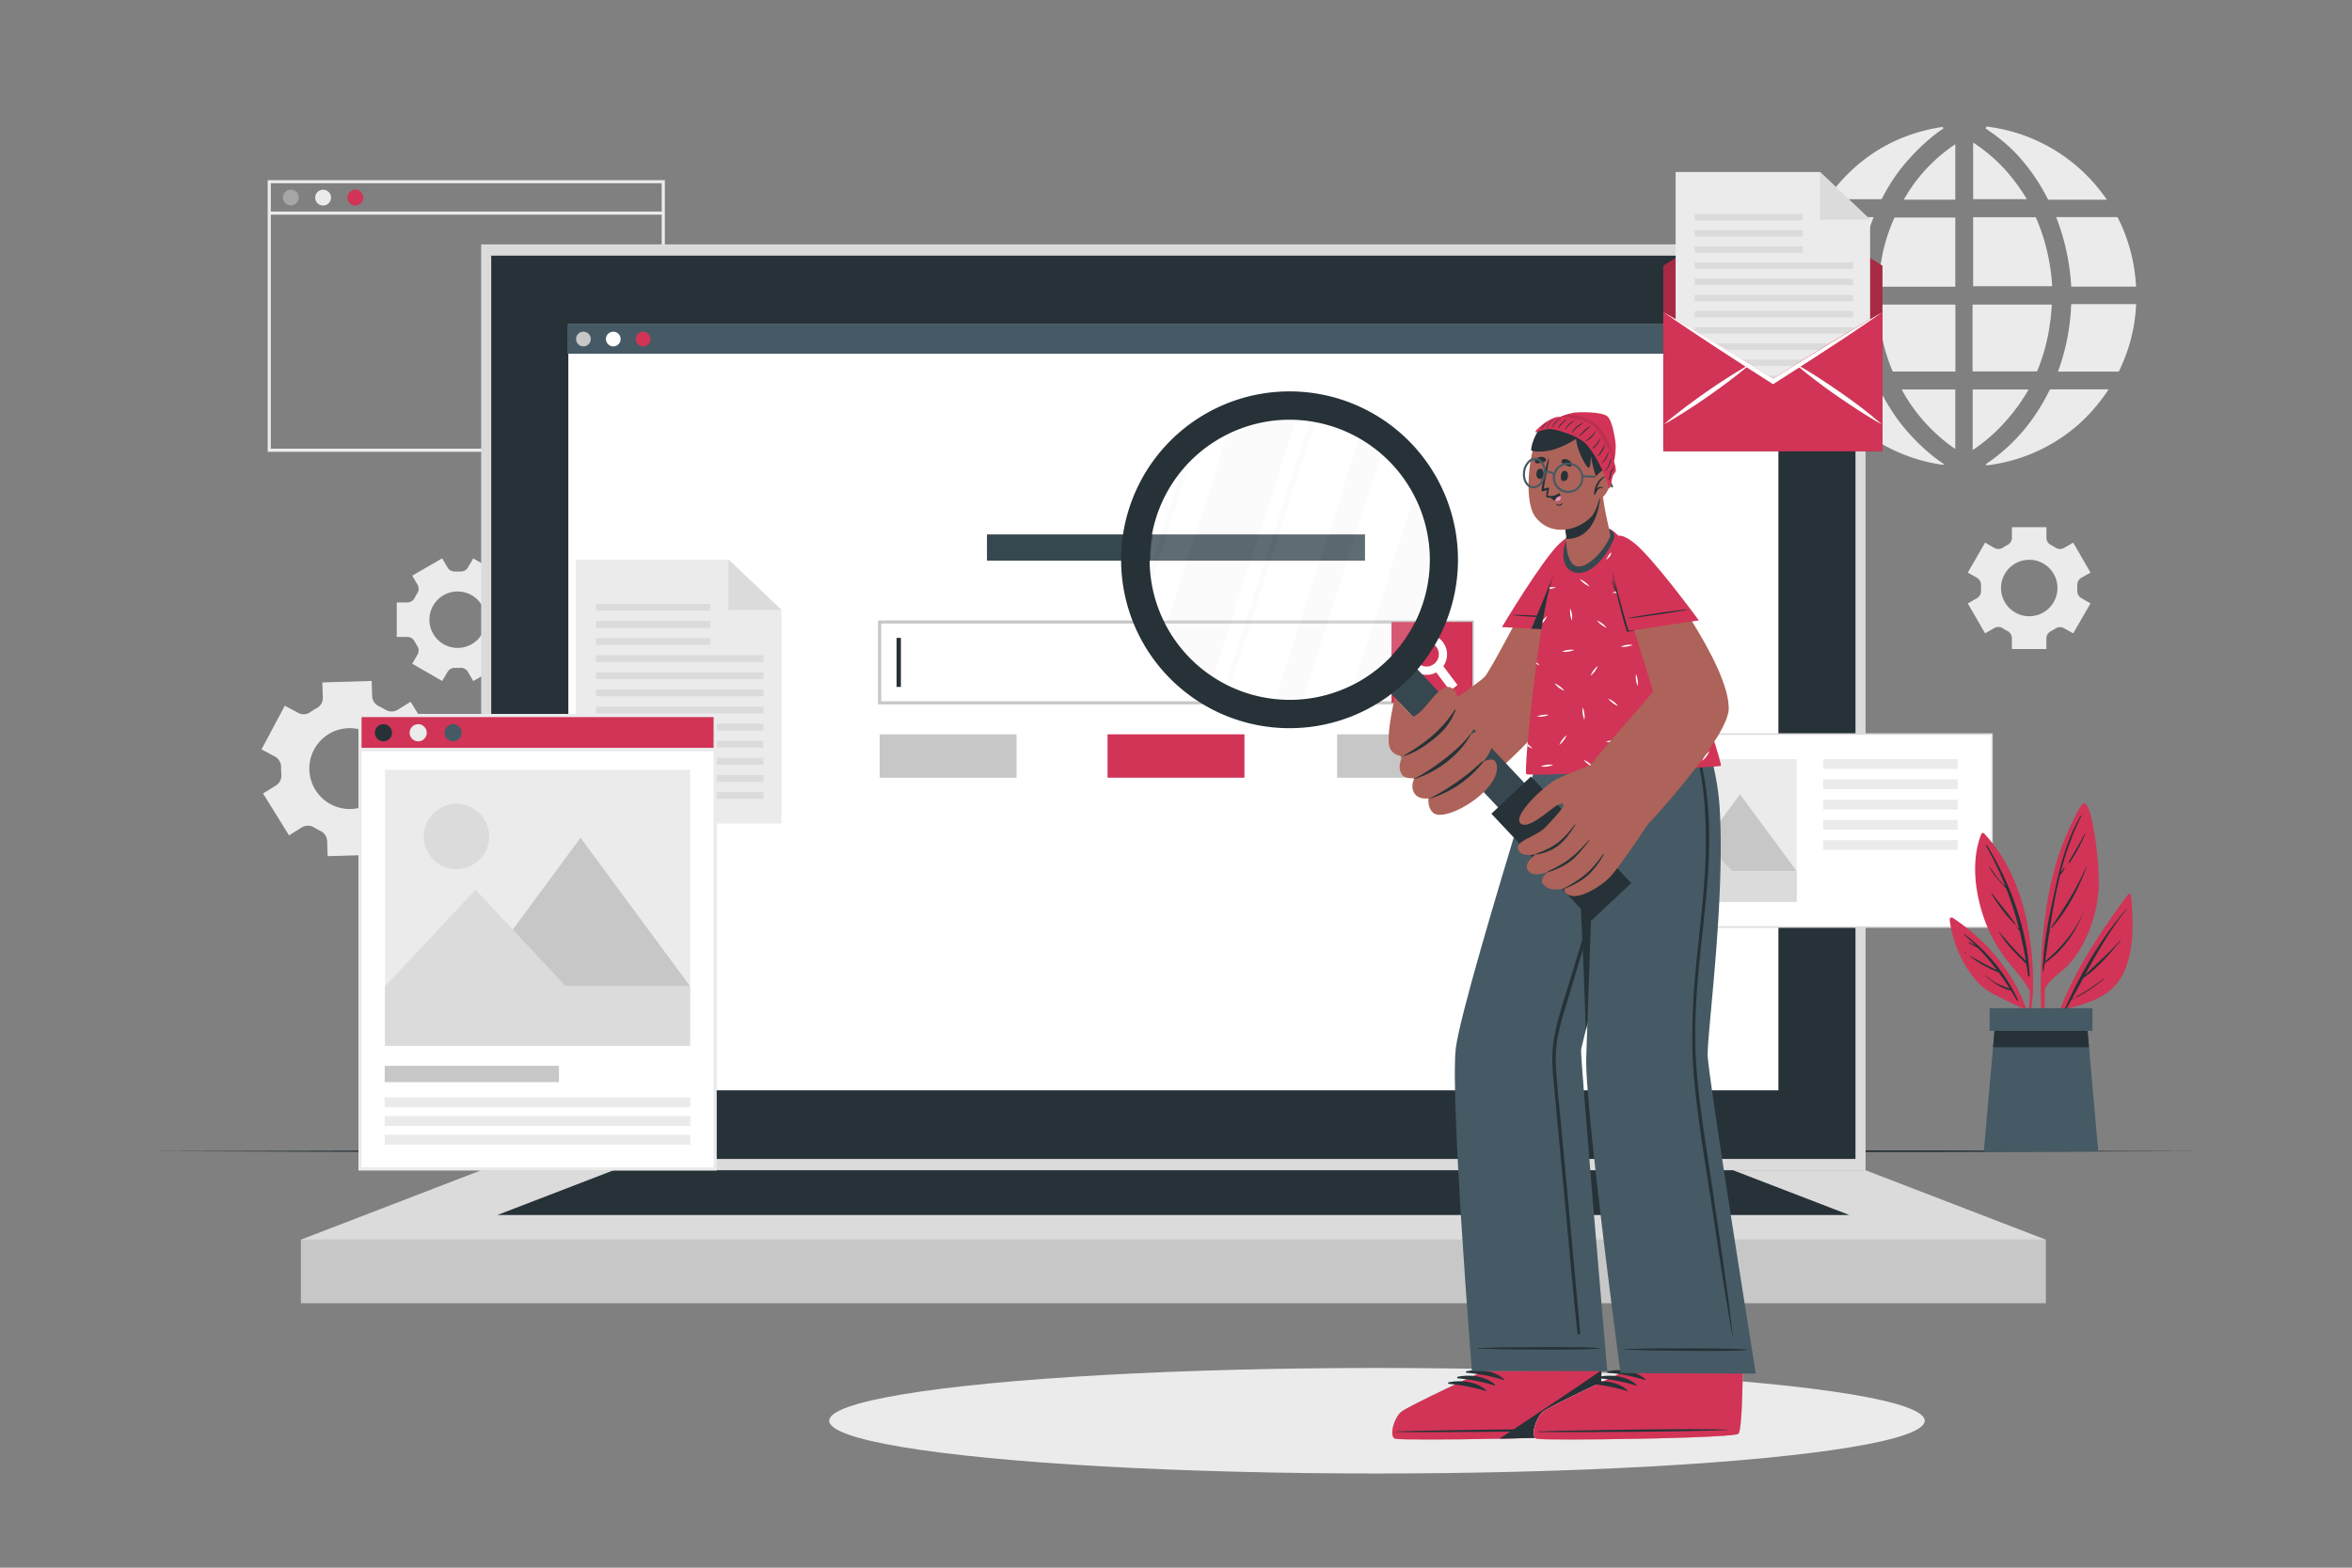 <svg xmlns="http://www.w3.org/2000/svg" viewBox="0 0 750 500"><rect x="0" y="0" width="750" height="500" fill="#808080" stroke="none"/><g id="freepik--background-complete--inject-7"><polygon points="233.12 285.5 231.91 285.5 231.91 284.7 232.31 284.7 232.31 284.3 233.12 284.3 233.12 285.5" style="fill:#ebebeb"></polygon><path d="M230.31,285.5h-1.6v-.8h1.6Zm-3.2,0h-1.6v-.8h1.6Zm-3.21,0h-1.6v-.8h1.6Zm-3.2,0h-1.6v-.8h1.6Zm-3.2,0h-1.61v-.8h1.61Zm-3.21,0h-1.6v-.8h1.6Zm-3.2,0h-1.6v-.8h1.6Zm-3.21,0h-1.6v-.8h1.6Zm-3.2,0h-1.6v-.8h1.6Zm-3.2,0h-1.61v-.8h1.61Zm-3.21,0h-1.6v-.8h1.6Zm-3.2,0h-1.6v-.8h1.6Zm-3.21,0h-1.6v-.8h1.6Zm-3.2,0h-1.6v-.8h1.6Zm-3.2,0h-1.61v-.8h1.61Zm-3.21,0h-1.6v-.8h1.6Zm-3.2,0h-1.6v-.8h1.6Z" style="fill:#ebebeb"></path><polygon points="175.84 285.5 174.64 285.5 174.64 284.3 175.44 284.3 175.44 284.7 175.84 284.7 175.84 285.5" style="fill:#ebebeb"></polygon><path d="M175.44,282.7h-.8v-1.6h.8Zm0-3.21h-.8v-1.6h.8Zm0-3.2h-.8v-1.6h.8Zm0-3.2h-.8v-1.61h.8Zm0-3.21h-.8v-1.6h.8Zm0-3.2h-.8v-1.6h.8Zm0-3.21h-.8v-1.6h.8Zm0-3.2h-.8v-1.6h.8Zm0-3.2h-.8v-1.61h.8Zm0-3.21h-.8v-1.6h.8Zm0-3.2h-.8v-1.6h.8Zm0-3.21h-.8v-1.6h.8Zm0-3.2h-.8v-1.6h.8Zm0-3.2h-.8v-1.61h.8Zm0-3.21h-.8v-1.6h.8Zm0-3.2h-.8V233h.8Zm0-3.21h-.8v-1.6h.8Z" style="fill:#ebebeb"></path><polygon points="175.44 228.23 174.64 228.23 174.64 227.03 175.84 227.03 175.84 227.83 175.44 227.83 175.44 228.23" style="fill:#ebebeb"></polygon><path d="M230.31,227.83h-1.6V227h1.6Zm-3.2,0h-1.6V227h1.6Zm-3.21,0h-1.6V227h1.6Zm-3.2,0h-1.6V227h1.6Zm-3.2,0h-1.61V227h1.61Zm-3.21,0h-1.6V227h1.6Zm-3.2,0h-1.6V227h1.6Zm-3.21,0h-1.6V227h1.6Zm-3.2,0h-1.6V227h1.6Zm-3.2,0h-1.61V227h1.61Zm-3.21,0h-1.6V227h1.6Zm-3.2,0h-1.6V227h1.6Zm-3.21,0h-1.6V227h1.6Zm-3.2,0h-1.6V227h1.6Zm-3.2,0h-1.61V227h1.61Zm-3.21,0h-1.6V227h1.6Zm-3.2,0h-1.6V227h1.6Z" style="fill:#ebebeb"></path><polygon points="233.12 228.23 232.31 228.23 232.31 227.83 231.91 227.83 231.91 227.03 233.12 227.03 233.12 228.23" style="fill:#ebebeb"></polygon><path d="M233.12,282.7h-.81v-1.6h.81Zm0-3.21h-.81v-1.6h.81Zm0-3.2h-.81v-1.6h.81Zm0-3.2h-.81v-1.61h.81Zm0-3.21h-.81v-1.6h.81Zm0-3.2h-.81v-1.6h.81Zm0-3.21h-.81v-1.6h.81Zm0-3.2h-.81v-1.6h.81Zm0-3.2h-.81v-1.61h.81Zm0-3.21h-.81v-1.6h.81Zm0-3.2h-.81v-1.6h.81Zm0-3.21h-.81v-1.6h.81Zm0-3.2h-.81v-1.6h.81Zm0-3.2h-.81v-1.61h.81Zm0-3.21h-.81v-1.6h.81Zm0-3.2h-.81V233h.81Zm0-3.2h-.81v-1.61h.81Z" style="fill:#ebebeb"></path><rect x="171.45" y="281.51" width="7.19" height="7.19" style="fill:#fff"></rect><path d="M179,289.09h-8v-8h8Zm-7.19-.8h6.39v-6.38h-6.39Z" style="fill:#ebebeb"></path><rect x="171.48" y="252.67" width="7.19" height="7.19" style="fill:#fff"></rect><path d="M179,260.26h-8v-8h8Zm-7.19-.8h6.39v-6.39h-6.39Z" style="fill:#ebebeb"></path><rect x="171.48" y="223.84" width="7.19" height="7.19" style="fill:#fff"></rect><path d="M179,231.42h-8v-8h8Zm-7.19-.8h6.39v-6.38h-6.39Z" style="fill:#ebebeb"></path><rect x="229.15" y="281.51" width="7.19" height="7.19" style="fill:#fff"></rect><path d="M236.71,289.09h-8v-8h8Zm-7.19-.8h6.39v-6.38h-6.39Z" style="fill:#ebebeb"></path><rect x="229.15" y="252.67" width="7.19" height="7.19" style="fill:#fff"></rect><path d="M236.71,260.26h-8v-8h8Zm-7.19-.8h6.39v-6.39h-6.39Z" style="fill:#ebebeb"></path><rect x="229.15" y="223.84" width="7.19" height="7.19" style="fill:#fff"></rect><path d="M236.71,231.42h-8v-8h8Zm-7.19-.8h6.39v-6.38h-6.39Z" style="fill:#ebebeb"></path><rect x="200.32" y="223.84" width="7.19" height="7.19" style="fill:#fff"></rect><path d="M207.87,231.42h-8v-8h8Zm-7.18-.8h6.38v-6.38h-6.38Z" style="fill:#ebebeb"></path><rect x="200.29" y="281.51" width="7.19" height="7.19" style="fill:#fff"></rect><path d="M207.87,289.09h-8v-8h8Zm-7.18-.8h6.38v-6.38h-6.38Z" style="fill:#ebebeb"></path><polygon points="578.55 162.84 577.35 162.84 577.35 162.03 577.75 162.03 577.75 161.63 578.55 161.63 578.55 162.84" style="fill:#ebebeb"></polygon><path d="M575.75,162.84h-1.61V162h1.61Zm-3.21,0h-1.6V162h1.6Zm-3.2,0h-1.6V162h1.6Zm-3.21,0h-1.6V162h1.6Zm-3.2,0h-1.6V162h1.6Zm-3.2,0h-1.61V162h1.61Zm-3.21,0h-1.6V162h1.6Zm-3.2,0h-1.6V162h1.6Zm-3.21,0h-1.6V162h1.6Zm-3.2,0h-1.6V162h1.6Zm-3.2,0H542.1V162h1.61Zm-3.21,0h-1.6V162h1.6Zm-3.2,0h-1.6V162h1.6Zm-3.21,0h-1.6V162h1.6Zm-3.2,0h-1.6V162h1.6Zm-3.2,0h-1.61V162h1.61Zm-3.21,0h-1.6V162h1.6Z" style="fill:#ebebeb"></path><polygon points="521.28 162.84 520.08 162.84 520.08 161.63 520.88 161.63 520.88 162.03 521.28 162.03 521.28 162.84" style="fill:#ebebeb"></polygon><path d="M520.88,160h-.8v-1.6h.8Zm0-3.2h-.8v-1.6h.8Zm0-3.21h-.8V152h.8Zm0-3.2h-.8v-1.6h.8Zm0-3.2h-.8v-1.61h.8Zm0-3.21h-.8v-1.6h.8Zm0-3.2h-.8v-1.6h.8Zm0-3.21h-.8V136h.8Zm0-3.2h-.8v-1.6h.8Zm0-3.2h-.8v-1.61h.8Zm0-3.21h-.8v-1.6h.8Zm0-3.2h-.8v-1.6h.8Zm0-3.2h-.8V120h.8Zm0-3.21h-.8v-1.6h.8Zm0-3.2h-.8v-1.6h.8Zm0-3.21h-.8v-1.6h.8Zm0-3.2h-.8v-1.6h.8Z" style="fill:#ebebeb"></path><polygon points="520.88 105.57 520.08 105.57 520.08 104.36 521.28 104.36 521.28 105.17 520.88 105.17 520.88 105.57" style="fill:#ebebeb"></polygon><path d="M575.75,105.16h-1.61v-.8h1.61Zm-3.21,0h-1.6v-.8h1.6Zm-3.2,0h-1.6v-.8h1.6Zm-3.21,0h-1.6v-.8h1.6Zm-3.2,0h-1.6v-.8h1.6Zm-3.2,0h-1.61v-.8h1.61Zm-3.21,0h-1.6v-.8h1.6Zm-3.2,0h-1.6v-.8h1.6Zm-3.21,0h-1.6v-.8h1.6Zm-3.2,0h-1.6v-.8h1.6Zm-3.2,0H542.1v-.8h1.61Zm-3.21,0h-1.6v-.8h1.6Zm-3.2,0h-1.6v-.8h1.6Zm-3.21,0h-1.6v-.8h1.6Zm-3.2,0h-1.6v-.8h1.6Zm-3.2,0h-1.61v-.8h1.61Zm-3.21,0h-1.6v-.8h1.6Z" style="fill:#ebebeb"></path><polygon points="578.55 105.57 577.75 105.57 577.75 105.17 577.35 105.17 577.35 104.36 578.55 104.36 578.55 105.57" style="fill:#ebebeb"></polygon><path d="M578.55,160h-.8v-1.6h.8Zm0-3.2h-.8v-1.6h.8Zm0-3.21h-.8V152h.8Zm0-3.2h-.8v-1.6h.8Zm0-3.2h-.8v-1.61h.8Zm0-3.21h-.8v-1.6h.8Zm0-3.2h-.8v-1.6h.8Zm0-3.21h-.8V136h.8Zm0-3.2h-.8v-1.6h.8Zm0-3.2h-.8v-1.61h.8Zm0-3.21h-.8v-1.6h.8Zm0-3.2h-.8v-1.6h.8Zm0-3.2h-.8V120h.8Zm0-3.21h-.8v-1.6h.8Zm0-3.2h-.8v-1.6h.8Zm0-3.21h-.8v-1.6h.8Zm0-3.2h-.8v-1.6h.8Z" style="fill:#ebebeb"></path><rect x="516.88" y="158.84" width="7.19" height="7.19" style="fill:#fff"></rect><path d="M524.47,166.43h-8v-8h8Zm-7.19-.8h6.39v-6.39h-6.39Z" style="fill:#ebebeb"></path><rect x="516.91" y="130.01" width="7.19" height="7.19" style="fill:#fff"></rect><path d="M524.47,137.59h-8v-8h8Zm-7.19-.8h6.39v-6.38h-6.39Z" style="fill:#ebebeb"></path><rect x="516.91" y="101.17" width="7.19" height="7.19" style="fill:#fff"></rect><path d="M524.47,108.76h-8v-8h8Zm-7.19-.8h6.39v-6.39h-6.39Z" style="fill:#ebebeb"></path><rect x="574.59" y="158.84" width="7.19" height="7.19" style="fill:#fff"></rect><path d="M582.14,166.43h-8v-8h8Zm-7.18-.8h6.38v-6.39H575Z" style="fill:#ebebeb"></path><rect x="574.59" y="130.01" width="7.19" height="7.19" style="fill:#fff"></rect><path d="M582.14,137.59h-8v-8h8Zm-7.18-.8h6.38v-6.38H575Z" style="fill:#ebebeb"></path><rect x="574.59" y="101.17" width="7.19" height="7.19" style="fill:#fff"></rect><path d="M582.14,108.76h-8v-8h8ZM575,108h6.38v-6.39H575Z" style="fill:#ebebeb"></path><rect x="545.75" y="101.17" width="7.19" height="7.19" style="fill:#fff"></rect><path d="M553.31,108.76h-8v-8h8Zm-7.19-.8h6.39v-6.39h-6.39Z" style="fill:#ebebeb"></path><rect x="545.72" y="158.84" width="7.19" height="7.19" style="fill:#fff"></rect><path d="M553.31,166.43h-8v-8h8Zm-7.19-.8h6.39v-6.39h-6.39Z" style="fill:#ebebeb"></path><path d="M212,144.09H85.36V57.45H212Zm-125.64-1H211V58.45H86.36Z" style="fill:#ebebeb"></path><path d="M95.26,63a2.52,2.52,0,1,1-2.52-2.52A2.52,2.52,0,0,1,95.26,63Z" style="fill:#a6a6a6"></path><path d="M105.55,63A2.52,2.52,0,1,1,103,60.51,2.52,2.52,0,0,1,105.55,63Z" style="fill:#ebebeb"></path><path d="M115.85,63a2.53,2.53,0,1,1-2.52-2.52A2.52,2.52,0,0,1,115.85,63Z" style="fill:#D13456"></path><rect x="85.86" y="67.47" width="125.64" height="1" style="fill:#ebebeb"></rect><path d="M179.88,205.68a2.14,2.14,0,0,1,2.26,0l.57.32.6.31a2.13,2.13,0,0,1,1.25,1.86l.09,2.76,9-.28-.09-2.76a2.16,2.16,0,0,1,1.13-1.95,12.15,12.15,0,0,0,1.15-.7,2.13,2.13,0,0,1,2.24-.15l2.43,1.31,4.27-8-2.44-1.3a2.17,2.17,0,0,1-1.12-1.95,12.07,12.07,0,0,0,0-1.34,2.14,2.14,0,0,1,1-2l2.35-1.46-4.75-7.66-2.37,1.46a2.13,2.13,0,0,1-2.24,0l-.57-.32q-.3-.16-.6-.3a2.15,2.15,0,0,1-1.25-1.87l-.09-2.77-9,.28.08,2.76a2.13,2.13,0,0,1-1.13,2,11.35,11.35,0,0,0-1.14.71,2.15,2.15,0,0,1-2.24.14l-2.44-1.3-4.26,8,2.43,1.3a2.16,2.16,0,0,1,1.12,2,12.18,12.18,0,0,0,0,1.35,2.14,2.14,0,0,1-1,2l-2.35,1.45,4.75,7.67Zm2.26-14.24a7.39,7.39,0,1,1,3,10A7.39,7.39,0,0,1,182.14,191.44Z" style="fill:#ebebeb"></path><path d="M202.94,171.18a1.48,1.48,0,0,1,1.39-.74h.94a1.51,1.51,0,0,1,1.39.73l1,1.68,5.48-3.15-1-1.68a1.5,1.5,0,0,1,.06-1.58,9.23,9.23,0,0,0,.47-.82,1.51,1.51,0,0,1,1.33-.83h1.94v-6.32H214a1.5,1.5,0,0,1-1.33-.83c-.15-.28-.3-.55-.47-.81a1.5,1.5,0,0,1-.06-1.58l1-1.68-5.48-3.16-1,1.69a1.49,1.49,0,0,1-1.39.73h-.93a1.49,1.49,0,0,1-1.39-.73l-1-1.69-5.48,3.16,1,1.68a1.48,1.48,0,0,1-.05,1.57c-.17.27-.33.54-.47.82a1.5,1.5,0,0,1-1.34.83h-1.93v6.32h1.93a1.51,1.51,0,0,1,1.34.84,8.13,8.13,0,0,0,.47.81,1.5,1.5,0,0,1,.05,1.58l-1,1.68,5.48,3.15Zm-3.32-9.54a5.18,5.18,0,1,1,5.18,5.17A5.18,5.18,0,0,1,199.62,161.64Z" style="fill:#ebebeb"></path><path d="M563,339.26a1.5,1.5,0,0,1-.74-1.4c0-.15,0-.3,0-.46s0-.31,0-.47a1.49,1.49,0,0,1,.73-1.39l1.68-1-3.15-5.47-1.68,1a1.52,1.52,0,0,1-1.58-.06,7.28,7.28,0,0,0-.82-.47,1.52,1.52,0,0,1-.83-1.34v-1.93H550.3v1.93a1.5,1.5,0,0,1-.83,1.34,8.13,8.13,0,0,0-.81.47,1.52,1.52,0,0,1-1.58.06l-1.68-1-3.16,5.47,1.69,1a1.49,1.49,0,0,1,.73,1.38c0,.16,0,.31,0,.47s0,.31,0,.46a1.52,1.52,0,0,1-.73,1.4l-1.69,1,3.16,5.47,1.68-1a1.5,1.5,0,0,1,1.57.06c.27.17.54.33.82.47a1.5,1.5,0,0,1,.83,1.34v1.93h6.32V346.6a1.51,1.51,0,0,1,.84-1.34,8.13,8.13,0,0,0,.81-.47,1.52,1.52,0,0,1,1.58-.06l1.68,1,3.15-5.47Zm-9.54,3.32a5.18,5.18,0,1,1,5.17-5.18A5.18,5.18,0,0,1,553.47,342.58Z" style="fill:#ebebeb"></path><path d="M96.22,263.9a3.72,3.72,0,0,1,3.92,0c.33.2.67.39,1,.57s.69.36,1,.53a3.73,3.73,0,0,1,2.18,3.24l.15,4.83,15.72-.49-.15-4.86a3.72,3.72,0,0,1,2-3.36,21.8,21.8,0,0,0,2-1.21,3.78,3.78,0,0,1,3.94-.27l4.24,2.28,7.44-13.87L135.42,249a3.76,3.76,0,0,1-1.95-3.43c0-.77,0-1.53-.08-2.29a3.73,3.73,0,0,1,1.7-3.52l4.13-2.56-8.29-13.37-4.12,2.56a3.7,3.7,0,0,1-3.86,0c-.34-.21-.7-.41-1.06-.61l-1.09-.55a3.68,3.68,0,0,1-2.13-3.22l-.15-4.83-15.73.48.16,4.82a3.68,3.68,0,0,1-1.91,3.35,23.52,23.52,0,0,0-2.13,1.32,3.64,3.64,0,0,1-3.84.21l-4.25-2.27L83.39,239l4.24,2.27a3.77,3.77,0,0,1,2,3.44,21.81,21.81,0,0,0,.08,2.29A3.73,3.73,0,0,1,88,250.52l-4.12,2.55,8.29,13.37Zm3.24-23.3a12.89,12.89,0,1,1,4.54,15A12.9,12.9,0,0,1,99.46,240.6Z" style="fill:#ebebeb"></path><path d="M142.72,214.29a2.61,2.61,0,0,1,2.43-1.28l.82,0,.81,0a2.64,2.64,0,0,1,2.43,1.27l1.69,2.94,9.55-5.51-1.69-2.93a2.62,2.62,0,0,1,.09-2.75,15.48,15.48,0,0,0,.83-1.42,2.6,2.6,0,0,1,2.32-1.45h3.38v-11H162a2.6,2.6,0,0,1-2.32-1.45,15.48,15.48,0,0,0-.83-1.42,2.62,2.62,0,0,1-.09-2.75l1.69-2.93-9.55-5.51L149.2,181a2.62,2.62,0,0,1-2.42,1.28l-.81,0-.82,0a2.63,2.63,0,0,1-2.43-1.28L141,178.08l-9.54,5.51,1.69,2.92a2.64,2.64,0,0,1-.1,2.75,14.33,14.33,0,0,0-.82,1.43,2.63,2.63,0,0,1-2.33,1.45h-3.38v11h3.38a2.63,2.63,0,0,1,2.33,1.45,15.55,15.55,0,0,0,.82,1.43,2.64,2.64,0,0,1,.1,2.75l-1.69,2.92,9.54,5.51Zm-5.79-16.64a9,9,0,1,1,9,9A9,9,0,0,1,136.93,197.65Z" style="fill:#ebebeb"></path><path d="M666.61,182.61l-5.51-9.55-2.92,1.69a2.6,2.6,0,0,1-2.74-.09,15.64,15.64,0,0,0-1.43-.83,2.63,2.63,0,0,1-1.45-2.33v-3.37h-11v3.37a2.61,2.61,0,0,1-1.45,2.33,15.48,15.48,0,0,0-1.42.83,2.62,2.62,0,0,1-2.75.09L633,173.06l-5.51,9.55,2.94,1.69a2.62,2.62,0,0,1,1.28,2.43c0,.27,0,.54,0,.81s0,.54,0,.81a2.6,2.6,0,0,1-1.28,2.42l-2.94,1.7L633,202l2.93-1.69a2.6,2.6,0,0,1,2.75.1,14.17,14.17,0,0,0,1.42.82,2.62,2.62,0,0,1,1.44,2.33V207h11v-3.37a2.63,2.63,0,0,1,1.45-2.33,15.38,15.38,0,0,0,1.42-.82,2.6,2.6,0,0,1,2.75-.1L661.1,202l5.51-9.55-2.93-1.69a2.62,2.62,0,0,1-1.28-2.42c0-.27,0-.55,0-.82s0-.54,0-.81a2.62,2.62,0,0,1,1.29-2.43Zm-10.53,4.93a9,9,0,1,1-9-9A9,9,0,0,1,656.08,187.54Z" style="fill:#ebebeb"></path><g id="freepik--aiZGp2--inject-7"><path d="M597.46,69.24a71.13,71.13,0,0,0-4.82,22.05H573.1v-.54c0-.5.11-1,.16-1.5a54.28,54.28,0,0,1,1.29-7.7,59.2,59.2,0,0,1,4.34-12,.43.43,0,0,1,.47-.29h18.1Z" style="fill:#ebebeb"></path><path d="M596.87,118.5H578.93a.41.41,0,0,1-.44-.28A54.68,54.68,0,0,1,574,104.66a56.59,56.59,0,0,1-.88-6.87,1,1,0,0,0,0-.24V97l.29,0H592.3c.35,0,.33,0,.35.35.12,1.57.23,3.14.38,4.71a61.49,61.49,0,0,0,1.2,7.39,67.25,67.25,0,0,0,2.55,8.78C596.81,118.3,596.84,118.39,596.87,118.5Z" style="fill:#ebebeb"></path><path d="M672.35,124.19l-.15.27a54.08,54.08,0,0,1-5.09,6.59,49.49,49.49,0,0,1-7.45,6.87,53.4,53.4,0,0,1-17.47,8.75,55.77,55.77,0,0,1-7.47,1.6c-.25,0-.49.08-.74.12h-.43l-.41-.27.47-.33a57.55,57.55,0,0,0,14.16-13.73,64.86,64.86,0,0,0,5.78-9.6.41.41,0,0,1,.44-.27h18.36Z" style="fill:#ebebeb"></path><path d="M654.4,91.28H629.19v-22h19.68a.37.37,0,0,1,.4.26,61.92,61.92,0,0,1,4,12.91,65.63,65.63,0,0,1,1,7C654.29,90,654.35,90.63,654.4,91.28Z" style="fill:#ebebeb"></path><path d="M654.25,97.15c0,.53,0,1-.08,1.56-.11,1.23-.19,2.46-.37,3.68-.23,1.68-.49,3.37-.83,5a59.75,59.75,0,0,1-3.27,10.75.41.41,0,0,1-.46.32H629V97.15Z" style="fill:#ebebeb"></path><path d="M623.5,69.38V91.44H598.88c0-.56.06-1.11.11-1.65.13-1.23.23-2.48.42-3.7.31-1.87.63-3.74,1-5.59A57.74,57.74,0,0,1,604,69.64a.38.38,0,0,1,.42-.27H623.5Z" style="fill:#ebebeb"></path><path d="M623.53,97.45q0,10.36,0,20.74v.31H603.85a.39.39,0,0,1-.43-.29,56.1,56.1,0,0,1-3.35-11.12c-.37-2-.65-3.94-.9-5.91-.16-1.29-.2-2.6-.29-3.9,0,0,0-.07,0-.14h24.33C623.47,97.13,623.53,97.2,623.53,97.45Z" style="fill:#ebebeb"></path><path d="M681.13,91.43H660.47a71.87,71.87,0,0,0-4.81-22.19h19.25a.42.42,0,0,1,.45.27,54.08,54.08,0,0,1,4.77,13.81,59.3,59.3,0,0,1,1,7.75C681.14,91.18,681.13,91.29,681.13,91.43Z" style="fill:#ebebeb"></path><path d="M681.15,97c0,.5,0,1-.07,1.44-.14,1.87-.36,3.73-.68,5.57a53.75,53.75,0,0,1-3.8,12.4c-.28.64-.58,1.28-.87,1.91a.29.29,0,0,1-.31.2H656.24l.68-1.95A69,69,0,0,0,660.36,99c0-.59.07-1.19.1-1.78,0-.16,0-.24.21-.22a1.2,1.2,0,0,0,.19,0Z" style="fill:#ebebeb"></path><path d="M671.79,63.61a.36.36,0,0,0,0,.09H653.42a.42.42,0,0,1-.44-.25,61.68,61.68,0,0,0-9-13.29,49.25,49.25,0,0,0-6.88-6.35c-1.23-1-2.51-1.83-3.77-2.75l-.21-.16.25-.17c0-.11-.07-.23-.12-.39a54.1,54.1,0,0,1,38.51,23.27Z" style="fill:#ebebeb"></path><path d="M620,148.14a2.57,2.57,0,0,1-.52.09,49,49,0,0,1-5.89-1.15,53.08,53.08,0,0,1-10.49-3.88,53.68,53.68,0,0,1-10.68-7,50.65,50.65,0,0,1-6.43-6.42,53.32,53.32,0,0,1-4-5.56l-.08-.17H599a.41.41,0,0,1,.42.28,66.24,66.24,0,0,0,6.18,10.08,64.11,64.11,0,0,0,7.25,8,56.21,56.21,0,0,0,7,5.61Z" style="fill:#ebebeb"></path><path d="M619.78,40.88c-.77.56-1.67,1.2-2.55,1.87a63,63,0,0,0-8.15,7.59,57.11,57.11,0,0,0-8.55,12.2c-.15.28-.28.57-.44.84a.37.37,0,0,1-.26.16c-.31,0-.61,0-.92,0H582.46c9.17-12.94,21.47-20.72,37.13-23.09a2.12,2.12,0,0,1-.11.21Z" style="fill:#ebebeb"></path><path d="M646.88,124.21a59.56,59.56,0,0,1-8.33,11.26,52.56,52.56,0,0,1-9.51,8.07V124.21Z" style="fill:#ebebeb"></path><path d="M623.5,124.21v19a54.68,54.68,0,0,1-17.11-19Z" style="fill:#ebebeb"></path><path d="M646.31,63.53H629.19V45.47a52.25,52.25,0,0,1,9.61,8A60.52,60.52,0,0,1,646.31,63.53Z" style="fill:#ebebeb"></path><path d="M623.5,46V63.68H607.07A52.09,52.09,0,0,1,623.5,46Z" style="fill:#ebebeb"></path></g></g><g id="freepik--Shadow--inject-7"><ellipse cx="439.08" cy="453.13" rx="174.67" ry="16.83" style="fill:#ebebeb"></ellipse></g><g id="freepik--Floor--inject-7"><polygon points="47.63 367.16 129.47 366.92 211.31 366.83 375 366.66 538.69 366.83 620.53 366.92 702.37 367.16 620.53 367.41 538.69 367.49 375 367.66 211.31 367.49 129.47 367.4 47.63 367.16" style="fill:#263238"></polygon></g><g id="freepik--Device--inject-7"><rect x="153.44" y="77.94" width="441.45" height="295.29" style="fill:#dbdbdb"></rect><rect x="156.64" y="81.54" width="435.03" height="288.09" style="fill:#263238"></rect><rect x="95.94" y="395.38" width="556.44" height="20.27" style="fill:#c7c7c7"></rect><polygon points="95.94 395.38 153.44 373.24 594.88 373.24 652.38 395.38 95.94 395.38" style="fill:#dbdbdb"></polygon><polygon points="158.57 387.53 195.67 373.24 552.64 373.24 589.75 387.53 158.57 387.53" style="fill:#263238"></polygon><rect x="181.23" y="103.43" width="385.86" height="244.32" style="fill:#fff"></rect><rect x="180.9" y="103.43" width="386.19" height="9.4" style="fill:#455a64"></rect><path d="M188.38,108.13A2.34,2.34,0,1,1,186,105.8,2.33,2.33,0,0,1,188.38,108.13Z" style="fill:#c7c7c7"></path><path d="M197.9,108.13a2.34,2.34,0,1,1-2.34-2.33A2.33,2.33,0,0,1,197.9,108.13Z" style="fill:#fff"></path><path d="M207.42,108.13a2.34,2.34,0,1,1-2.33-2.33A2.33,2.33,0,0,1,207.42,108.13Z" style="fill:#D13456"></path><rect x="280.51" y="198.37" width="188.98" height="25.78" style="fill:#fff"></rect><path d="M470,224.66H280V197.87H470Zm-189-1H469V198.87H281Z" style="fill:#c7c7c7"></path><rect x="443.71" y="198.37" width="25.79" height="25.78" style="fill:#D13456"></rect><path d="M464.77,218.49l-2.38,1.81L458,214.47l-1.61-2.13a3.67,3.67,0,0,0,.92-.52,3.83,3.83,0,0,0,1.22-1.59l1.72,2.26Z" style="fill:#fff"></path><path d="M460.09,204.78a6.5,6.5,0,1,0-2.11,9.69,7.24,7.24,0,0,0,.9-.58,6.62,6.62,0,0,0,1.35-1.4A6.5,6.5,0,0,0,460.09,204.78Zm-2.8,7a3.67,3.67,0,0,1-.92.52,3.89,3.89,0,1,1,2.14-2.11A3.83,3.83,0,0,1,457.29,211.82Z" style="fill:#fff"></path><rect x="285.9" y="203.44" width="1.38" height="15.65" style="fill:#263238"></rect><rect x="280.51" y="234.21" width="43.65" height="13.83" style="fill:#c7c7c7"></rect><rect x="353.17" y="234.21" width="43.65" height="13.83" style="fill:#D13456"></rect><rect x="426.38" y="234.21" width="43.65" height="13.83" style="fill:#c7c7c7"></rect><rect x="314.72" y="170.45" width="120.55" height="8.37" style="fill:#37474f"></rect></g><g id="freepik--Files--inject-7"><polygon points="249.19 262.67 183.6 262.67 183.6 178.48 232.3 178.48 249.19 194.52 249.19 262.67" style="fill:#ebebeb"></polygon><polygon points="232.3 178.48 249.19 194.52 232.3 194.52 232.3 178.48" style="fill:#dbdbdb"></polygon><rect x="190" y="192.61" width="36.46" height="2.16" transform="translate(416.46 387.38) rotate(180)" style="fill:#dbdbdb"></rect><rect x="190" y="198.06" width="36.46" height="2.16" transform="translate(416.46 398.29) rotate(180)" style="fill:#dbdbdb"></rect><rect x="190" y="203.52" width="36.46" height="2.16" transform="translate(416.46 409.2) rotate(180)" style="fill:#dbdbdb"></rect><rect x="190" y="208.98" width="53.43" height="2.16" transform="translate(433.43 420.12) rotate(180)" style="fill:#dbdbdb"></rect><rect x="190" y="214.43" width="53.43" height="2.16" transform="translate(433.43 431.03) rotate(180)" style="fill:#dbdbdb"></rect><rect x="190" y="219.89" width="53.43" height="2.16" transform="translate(433.43 441.94) rotate(180)" style="fill:#dbdbdb"></rect><rect x="190" y="225.35" width="53.43" height="2.16" transform="translate(433.43 452.86) rotate(180)" style="fill:#dbdbdb"></rect><rect x="190" y="230.8" width="53.43" height="2.16" transform="translate(433.43 463.77) rotate(180)" style="fill:#dbdbdb"></rect><rect x="190" y="236.26" width="53.43" height="2.16" transform="translate(433.43 474.68) rotate(180)" style="fill:#dbdbdb"></rect><rect x="190" y="241.72" width="53.43" height="2.16" transform="translate(433.43 485.6) rotate(180)" style="fill:#dbdbdb"></rect><rect x="190" y="247.17" width="53.43" height="2.16" transform="translate(433.43 496.51) rotate(180)" style="fill:#dbdbdb"></rect><rect x="190" y="252.63" width="53.43" height="2.16" transform="translate(433.43 507.42) rotate(180)" style="fill:#dbdbdb"></rect><rect x="544.49" y="204.97" width="61.57" height="119.86" transform="translate(840.17 -310.37) rotate(90)" style="fill:#fff"></rect><path d="M635.45,295.93H515.09V233.87H635.45Zm-119.86-.5H635V234.37H515.59Z" style="fill:#dbdbdb"></path><rect x="522.59" y="242.12" width="50.35" height="45.56" transform="translate(1095.53 529.8) rotate(180)" style="fill:#ebebeb"></rect><path d="M529.09,252.08a5.39,5.39,0,1,0,4.24-4.23A5.4,5.4,0,0,0,529.09,252.08Z" style="fill:#dbdbdb"></path><polygon points="536.76 277.86 572.94 277.86 554.85 253.34 536.76 277.86" style="fill:#c7c7c7"></polygon><polygon points="522.59 277.88 552.46 277.88 537.52 261.92 522.59 277.88" style="fill:#dbdbdb"></polygon><rect x="522.59" y="277.86" width="50.35" height="9.82" style="fill:#dbdbdb"></rect><rect x="581.37" y="242.12" width="42.89" height="3.12" style="fill:#ebebeb"></rect><rect x="581.37" y="248.58" width="42.89" height="3.12" style="fill:#ebebeb"></rect><rect x="581.37" y="255.04" width="42.89" height="3.12" style="fill:#ebebeb"></rect><rect x="581.37" y="261.5" width="42.89" height="3.12" style="fill:#ebebeb"></rect><rect x="581.37" y="267.96" width="42.89" height="3.12" style="fill:#ebebeb"></rect><rect x="114.8" y="228.21" width="113.25" height="144.62" style="fill:#fff"></rect><path d="M228.55,373.33H114.3V227.71H228.55Zm-113.25-1H227.55V228.71H115.3Z" style="fill:#ebebeb"></path><rect x="114.8" y="228.21" width="113.25" height="10.83" style="fill:#D13456"></rect><path d="M228.55,239.54H114.3V227.71H228.55Zm-113.25-1H227.55v-9.83H115.3Z" style="fill:#ebebeb"></path><path d="M125,233.7a2.73,2.73,0,1,1-2.73-2.72A2.72,2.72,0,0,1,125,233.7Z" style="fill:#263238"></path><path d="M136.08,233.7a2.73,2.73,0,1,1-2.72-2.72A2.72,2.72,0,0,1,136.08,233.7Z" style="fill:#ebebeb"></path><path d="M147.21,233.7a2.73,2.73,0,1,1-2.73-2.72A2.72,2.72,0,0,1,147.21,233.7Z" style="fill:#455a64"></path><rect x="114.8" y="238.54" width="113.25" height="1" style="fill:#ebebeb"></rect><rect x="122.69" y="339.94" width="55.55" height="5.19" style="fill:#c7c7c7"></rect><rect x="122.69" y="350.02" width="97.47" height="3.13" style="fill:#ebebeb"></rect><rect x="122.69" y="355.98" width="97.47" height="3.13" style="fill:#ebebeb"></rect><rect x="122.69" y="361.95" width="97.47" height="3.13" style="fill:#ebebeb"></rect><rect x="122.77" y="245.5" width="97.3" height="88.04" transform="translate(342.84 579.04) rotate(180)" style="fill:#ebebeb"></rect><path d="M135.34,264.76a10.42,10.42,0,1,0,8.18-8.19A10.43,10.43,0,0,0,135.34,264.76Z" style="fill:#dbdbdb"></path><polygon points="150.16 314.57 220.07 314.57 185.12 267.19 150.16 314.57" style="fill:#c7c7c7"></polygon><polygon points="122.77 314.62 180.49 314.62 151.63 283.76 122.77 314.62" style="fill:#dbdbdb"></polygon><rect x="122.77" y="314.57" width="97.3" height="18.97" style="fill:#dbdbdb"></rect><polygon points="600.28 143.9 530.38 143.9 530.38 84.76 565.33 62.57 600.28 84.76 600.28 143.9" style="fill:#D13456"></polygon><polygon points="600.28 143.9 530.38 143.9 530.38 84.76 565.33 62.57 600.28 84.76 600.28 143.9" style="opacity:0.2"></polygon><polygon points="596.34 134.49 534.32 134.49 534.32 54.87 580.37 54.87 596.34 70.04 596.34 134.49" style="fill:#ebebeb"></polygon><polygon points="580.37 54.87 596.34 70.04 580.37 70.04 580.37 54.87" style="fill:#dbdbdb"></polygon><rect x="540.37" y="68.23" width="34.48" height="2.04" transform="translate(1115.23 138.51) rotate(180)" style="fill:#dbdbdb"></rect><rect x="540.37" y="73.39" width="34.48" height="2.04" transform="translate(1115.23 148.83) rotate(180)" style="fill:#dbdbdb"></rect><rect x="540.37" y="78.55" width="34.48" height="2.04" transform="translate(1115.23 159.15) rotate(180)" style="fill:#dbdbdb"></rect><rect x="540.37" y="83.71" width="50.52" height="2.04" transform="translate(1131.27 169.47) rotate(180)" style="fill:#dbdbdb"></rect><rect x="540.37" y="88.87" width="50.52" height="2.04" transform="translate(1131.27 179.79) rotate(180)" style="fill:#dbdbdb"></rect><rect x="540.37" y="94.03" width="50.52" height="2.04" transform="translate(1131.27 190.11) rotate(180)" style="fill:#dbdbdb"></rect><rect x="540.37" y="99.19" width="50.52" height="2.04" transform="translate(1131.27 200.43) rotate(180)" style="fill:#dbdbdb"></rect><rect x="540.37" y="104.35" width="50.52" height="2.04" transform="translate(1131.27 210.75) rotate(180)" style="fill:#dbdbdb"></rect><rect x="540.37" y="109.51" width="50.52" height="2.04" transform="translate(1131.27 221.07) rotate(180)" style="fill:#dbdbdb"></rect><rect x="540.37" y="114.67" width="50.52" height="2.04" transform="translate(1131.27 231.39) rotate(180)" style="fill:#dbdbdb"></rect><rect x="540.37" y="119.83" width="50.52" height="2.04" transform="translate(1131.27 241.71) rotate(180)" style="fill:#dbdbdb"></rect><rect x="540.37" y="124.99" width="50.52" height="2.04" transform="translate(1131.27 252.03) rotate(180)" style="fill:#dbdbdb"></rect><path d="M600.28,99.56v44.33h-69.9V99.56c3,1.7,6,3.49,8.92,5.23s5.92,3.55,8.86,5.35q4.92,3,9.82,6.07l.1-.06-.08.07c2.45,1.52,4.89,3.06,7.34,4.59,2.43-1.53,4.88-3.08,7.32-4.59l-.08-.07.11,0q4.89-3.06,9.81-6.07c2.94-1.79,5.89-3.58,8.85-5.34S597.28,101.26,600.28,99.56Z" style="fill:#D13456"></path><path d="M600.28,99.56c-2.82,2-5.7,3.89-8.54,5.84s-5.74,3.82-8.63,5.71-6,3.93-9.06,5.87l-.27.19-8,5.13-.4.24-.39-.24q-4-2.56-8-5.14l-.29-.18q-4.54-2.91-9.07-5.88c-2.87-1.88-5.75-3.79-8.62-5.7s-5.72-3.85-8.54-5.84c3,1.7,6,3.49,8.92,5.23s5.92,3.55,8.86,5.35q4.92,3,9.82,6.07h0c2.45,1.52,4.89,3.06,7.34,4.59,2.43-1.53,4.88-3.08,7.32-4.59l0,0q4.89-3.06,9.81-6.07c2.94-1.79,5.89-3.58,8.85-5.34S597.28,101.26,600.28,99.56Z" style="fill:#fff"></path><path d="M558.08,116.15l-.08.07-1.1.94c-1.76,1.48-3.55,2.89-5.38,4.27-2.22,1.7-4.5,3.33-6.79,4.94s-4.61,3.16-7,4.68-4.75,3-7.21,4.34c2.12-1.86,4.32-3.59,6.55-5.28s4.51-3.33,6.79-4.94,4.62-3.17,7-4.69c1.88-1.2,3.79-2.39,5.74-3.5l1.37-.77Z" style="fill:#fff"></path><path d="M600.12,135.39c-2.47-1.35-4.86-2.83-7.22-4.34s-4.67-3.09-7-4.68-4.56-3.24-6.79-4.94c-1.81-1.38-3.61-2.78-5.35-4.26l-1.12-1-.08-.07.11,0,1.36.78c2,1.11,3.85,2.3,5.74,3.5,2.37,1.52,4.67,3.09,7,4.69s4.57,3.24,6.8,4.94S598,133.53,600.12,135.39Z" style="fill:#fff"></path></g><g id="freepik--Character--inject-7"><path d="M444.92,458.87c2.1.68,62-.1,64.3-1.58.87-.54,1.26-9.28,1.44-19.86v-.33c0-2.18.07-4.42.07-6.7,0-.31,0-.62,0-.93l-2.91-31.1-40.09.4,4,30.81,0,1.22.25,6.37,0,.66s-22.81,10.56-25.12,12.44S442.82,458.2,444.92,458.87Z" style="fill:#ad6359"></path><path d="M444.92,458.87c2.1.68,62-.1,64.3-1.58.87-.54,1.26-9.28,1.44-19.86v-.33c0-2.18.07-4.42.07-6.7,0-.31,0-.62,0-.93l-39,.11,0,1.22.25,6.37,0,.66s-22.81,10.56-25.12,12.44S442.82,458.2,444.92,458.87Z" style="fill:#ebebeb"></path><path d="M444.91,458.87c1.09.35,17.37.31,33.28,0l9.42-.22c11.35-.31,20.73-.78,21.6-1.35s1.26-9,1.43-19.42c0-.14,0-.29,0-.44s0-.23,0-.34h-.05l-38.62.08,0,.66s-22.82,10.55-25.13,12.44S442.81,458.2,444.91,458.87Z" style="fill:#D13456"></path><path d="M445.57,456.54c10.1-.38,50.87-1,60.88-.56.08,0,.08.06,0,.06-10,.6-50.78.84-60.88.67C445.36,456.7,445.35,456.55,445.57,456.54Z" style="fill:#263238"></path><path d="M467.68,437.34c4-.8,8.84-.25,11.91,2.54.12.11,0,.28-.16.24a55.61,55.61,0,0,0-11.72-2.28A.25.25,0,0,1,467.68,437.34Z" style="fill:#263238"></path><path d="M464.84,439.1c4-.79,8.83-.24,11.91,2.55.12.11,0,.28-.17.24a55.61,55.61,0,0,0-11.72-2.28A.26.26,0,0,1,464.84,439.1Z" style="fill:#263238"></path><path d="M462,440.87c4-.79,8.84-.25,11.91,2.55.12.11,0,.27-.17.23A56.12,56.12,0,0,0,462,441.37.25.25,0,0,1,462,440.87Z" style="fill:#263238"></path><path d="M478.19,458.86l9.42-.22c11.35-.31,20.73-.78,21.6-1.35s1.26-9,1.43-19.42c0-.14,0-.29,0-.44s0-.23,0-.34h-.05C505.32,440.81,486.68,453.22,478.19,458.86Z" style="fill:#263238"></path><path d="M469.36,437.3h43.16s-8.69-100.81-8.35-102.57c.43-2.26,16.54-65.33,19.63-77.26,4.64-17.86,8.26-31.75,8.26-31.75H495.48s-4.27,13.52-9.64,31.1c-8.76,28.58-20.45,67.91-21.61,77.48C462.36,349.74,469.36,437.3,469.36,437.3Z" style="fill:#455a64"></path><path d="M471.27,429.94c6.59-.14,4.7-.19,11.29-.25,3.23,0,24.43-.22,27.44.28a.07.07,0,0,1,0,.13c-3,.5-24.21.32-27.44.29-6.59-.07-4.7-.12-11.29-.26A.1.1,0,1,1,471.27,429.94Z" style="fill:#263238"></path><path d="M496.05,328.57c1.41-6.24,3.53-12.36,5.37-18.48q5.61-18.68,11.29-37.32,2.84-9.31,5.69-18.64c1-3.14,1.93-6.27,2.91-9.4s2.06-6.1,2.92-9.19c.36-1.26.55-.57.1,1-.91,3.22-1.81,6.44-2.75,9.65q-2.79,9.54-5.61,19.07-5.61,19-11.33,37.91-2.85,9.49-5.71,19a76.81,76.81,0,0,0-2.33,9.19,42,42,0,0,0-.38,9.83c.41,6.61,1.17,13.2,1.78,19.79s1.23,13.21,1.84,19.81q1.82,19.71,3.61,39.42c.15,1.67.3,3.33.43,5,0,.56-.8.51-.86,0-1.42-13-2.51-26-3.73-39s-2.43-25.9-3.64-38.85c-.31-3.25-.65-6.51-.65-9.78A39.84,39.84,0,0,1,496.05,328.57Z" style="fill:#263238"></path><path d="M499.63,225.73c2.24,17.35,5.35,75.62,6,102.9,4.14-16.53,15.58-61.3,18.13-71.16,4.29-16.47,7.7-29.55,8.2-31.49a0,0,0,0,0,0,0,1.22,1.22,0,0,1,0-.17.28.28,0,0,0,0-.05Z" style="fill:#263238"></path><path d="M490,458.87c2.1.68,62-.1,64.29-1.58.87-.54,1.27-9.28,1.45-19.86v-.33c0-2.18.07-4.42.07-6.7,0-.31,0-.62,0-.93l-2.91-31.1-40.09.4,4,30.81,0,1.22.25,6.37,0,.66S494.27,448.39,492,450.27,487.88,458.2,490,458.87Z" style="fill:#ad6359"></path><path d="M490,458.87c2.1.68,62-.1,64.29-1.58.87-.54,1.27-9.28,1.45-19.86v-.33c0-2.18.07-4.42.07-6.7,0-.31,0-.62,0-.93l-39,.11,0,1.22.25,6.37,0,.66S494.27,448.39,492,450.27,487.88,458.2,490,458.87Z" style="fill:#ebebeb"></path><path d="M490,458.87c1.08.35,17.37.31,33.28,0l9.42-.22c11.35-.31,20.73-.78,21.6-1.35s1.26-9,1.43-19.42c0-.14,0-.29,0-.44s0-.23,0-.34h-.05l-38.62.08v.66S494.26,448.38,492,450.27,487.88,458.2,490,458.87Z" style="fill:#D13456"></path><path d="M490.64,456.54c10.1-.38,50.87-1,60.88-.56.08,0,.08.06,0,.06-10,.6-50.78.84-60.88.67C490.42,456.7,490.42,456.55,490.64,456.54Z" style="fill:#263238"></path><path d="M512.75,437.34c4-.8,8.84-.25,11.91,2.54.12.11,0,.28-.16.24a55.58,55.58,0,0,0-11.73-2.28A.25.25,0,0,1,512.75,437.34Z" style="fill:#263238"></path><path d="M509.91,439.1c4-.79,8.83-.24,11.91,2.55.12.11,0,.28-.17.24a55.61,55.61,0,0,0-11.72-2.28A.26.26,0,0,1,509.91,439.1Z" style="fill:#263238"></path><path d="M507.06,440.87c4-.79,8.83-.25,11.91,2.55.12.11,0,.27-.17.23a56.25,56.25,0,0,0-11.72-2.28A.25.25,0,0,1,507.06,440.87Z" style="fill:#263238"></path><path d="M496.66,225.72s.84,17.51,4.85,31.37c.32,1.15.67,2.27,1.05,3.35,0,0-.56-.44,5.81,3.47,0,0-2.46,69.6-2.56,73.75-.37,15.54,10.93,100.28,10.93,100.28l43.15.17S544.48,342,544.53,336.33c.09-9.15,5.53-48.93,3.85-78.42a83.29,83.29,0,0,0-8.77-32.19Z" style="fill:#455a64"></path><path d="M518.22,430.26c6.59-.11,4.7-.17,11.29-.21,3.23,0,24.43-.11,27.44.4.07,0,.07.13,0,.14-3,.48-24.22.21-27.44.16-6.6-.09-4.7-.13-11.29-.3A.1.1,0,1,1,518.22,430.26Z" style="fill:#263238"></path><path d="M537,228.33c5.46,10.5,7.49,22.44,7.93,34.14.48,12.72-1,25.4-2.38,38-1.4,13.27-2.62,26.57-1.61,39.91,1,13.49,3.42,26.86,5.35,40.24s4,26.74,5.63,40.15c.21,1.7.42,3.39.62,5.09a.07.07,0,0,1-.14,0c-2.37-13.21-4.31-26.5-6.33-39.77s-4.28-26.44-5.65-39.74-.79-26.49.55-39.75c1.28-12.77,3-25.53,3-38.39,0-11.95-1.16-24.18-5.4-35.45-.56-1.5-1.17-3-1.8-4.47C536.73,228.12,536.93,228.11,537,228.33Z" style="fill:#263238"></path><path d="M500.76,259.4a80.92,80.92,0,0,1,12.34,6.46c.15.1,0,.34-.13.26-4.16-2-8.41-4-12.46-6.22A.28.28,0,0,1,500.76,259.4Z" style="fill:#263238"></path><path d="M500.52,244.55c.28,1.54.66,3.06,1,4.58s.54,2.89.91,4.3a7.36,7.36,0,0,0,2,3.61c.56.52,1.18,1,1.78,1.46.32.26.67.51,1,.77,0-.2-.07-.41-.11-.62l-.3-1.74c-.22-1.3-.42-2.59-.62-3.89-.39-2.54-.75-5.11-1.28-7.63a.08.08,0,0,1,.16,0c.63,2.49,1.33,5,1.89,7.48.27,1.24,1.23,7.34,1.28,7.77s.08.89.09,1.34a4.84,4.84,0,0,1,0,1.37c0,.11-.16.09-.2,0h0a5.5,5.5,0,0,1-.39-1.33c-.11-.43-.21-.87-.29-1.32,0-.16-.05-.32-.07-.48-.6-.37-1.16-.85-1.72-1.26s-1.22-.86-1.79-1.34a6.85,6.85,0,0,1-2.19-3.42,24.08,24.08,0,0,1-.72-4.39c-.2-1.73-.34-3.47-.58-5.2C500.35,244.49,500.5,244.45,500.52,244.55Z" style="fill:#263238"></path><path d="M503.78,178.44c.13,7.9-4.9,45.05-12.43,53.66-10,11.39-27.91,26.72-31.43,26.14-3.36-.55-16.84-19.56-14.33-22.21s24.93-17.24,27.79-20.12C475.3,214,486.53,192,493,180.5,498.87,170.09,503.61,167.57,503.78,178.44Z" style="fill:#ad6359"></path><path d="M501.56,201.23,478.94,200s12.78-21.39,18.32-26.62c6.23-5.89,7.88-1.41,7.71,6.73S501.56,201.23,501.56,201.23Z" style="fill:#D13456"></path><path d="M482.35,196.12c.79-.08,7.84.21,9.37.3s7.81.43,9.38.66c.07,0,.07.11,0,.11-1.58.07-7.91-.24-9.47-.31s-8.54-.5-9.3-.66C482.27,196.21,482.29,196.12,482.35,196.12Z" style="fill:#263238"></path><path d="M505,180.07c-.16,8.14-3.41,21.16-3.41,21.16l-13.25-.74L500.55,171C504.09,169.45,505.1,173.61,505,180.07Z" style="fill:#263238"></path><path d="M486.69,246.88c1,1,61.75-2.23,62.05-2.63.79-1.07-20.42-64.91-34.67-75.14-3.06-2.2-11.81-.09-13.92,2-1.33,1.33-4.21,9.74-6.1,16.69C490.27,201.75,485.83,246,486.69,246.88Z" style="fill:#D13456"></path><path d="M523.69,182.64a6.73,6.73,0,0,1-.53-1.9.49.49,0,0,1,0-.12c.19.33.38.67.59,1A4.31,4.31,0,0,1,523.69,182.64Zm-19,43a7.14,7.14,0,0,0,0,2,6.82,6.82,0,0,0,.53,1.9,6.84,6.84,0,0,0,0-2A6.76,6.76,0,0,0,504.69,225.65Zm17-10.72a7.21,7.21,0,0,0,0,2,6.76,6.76,0,0,0,.53,1.89,7.53,7.53,0,0,0-.55-3.86Zm1.13,26.18a7.82,7.82,0,0,0,.55,3.86,6.84,6.84,0,0,0,0-2A6.76,6.76,0,0,0,522.8,241.11Zm18.5-11.35a6.83,6.83,0,0,0,0,2,6.76,6.76,0,0,0,.53,1.89,6.76,6.76,0,0,0,0-2A6.89,6.89,0,0,0,541.3,229.76Zm-40.61-35.71a7.53,7.53,0,0,0,.55,3.86,6.84,6.84,0,0,0,0-2A6.74,6.74,0,0,0,500.69,194.05Zm0-20.22a7.53,7.53,0,0,0,.55,3.86,6.84,6.84,0,0,0,0-2A6.74,6.74,0,0,0,500.69,173.83Zm31,26.8a7.21,7.21,0,0,0,0,2,6.83,6.83,0,0,0,.52,1.89,7.49,7.49,0,0,0-.55-3.86ZM514,189.06a7.13,7.13,0,0,0,2,0,6.74,6.74,0,0,0,1.89-.52,7.47,7.47,0,0,0-3.85.55Zm-7.92-19.53a6.76,6.76,0,0,0,2,0,6.89,6.89,0,0,0,1.9-.52,6.83,6.83,0,0,0-2,0A6.76,6.76,0,0,0,506.08,169.53Zm-11.89,17.81c-.05.16-.09.33-.14.49,0,0,0,0,0,0l.2,0a6.5,6.5,0,0,0,1.89-.52A6.63,6.63,0,0,0,494.19,187.34Zm3.89,20.48a6.76,6.76,0,0,0,2,0,6.89,6.89,0,0,0,1.9-.52,6.83,6.83,0,0,0-2,0A6.76,6.76,0,0,0,498.08,207.82Zm18.73-1.57a7.82,7.82,0,0,0,3.86-.55,6.84,6.84,0,0,0-2,0A6.76,6.76,0,0,0,516.81,206.25Zm-4.74,30.39a7.47,7.47,0,0,0,3.85-.55,7.47,7.47,0,0,0-3.85.55ZM531,223.09a6.84,6.84,0,0,0,2,0,6.76,6.76,0,0,0,1.89-.53,7.82,7.82,0,0,0-3.86.55Zm-39.6,21.37a6.83,6.83,0,0,0,2,0,6.76,6.76,0,0,0,1.89-.53,6.76,6.76,0,0,0-2,0A7.26,7.26,0,0,0,491.35,244.46Zm-1.42-15.94a7.21,7.21,0,0,0,2,0,6.74,6.74,0,0,0,1.89-.52,7.53,7.53,0,0,0-3.86.55Zm24.53-53.07a7.73,7.73,0,0,0-2.34,3.12,7.73,7.73,0,0,0,2.34-3.12ZM492,197.79c-.06.33-.12.66-.17,1a6.82,6.82,0,0,0,.49-.58,7,7,0,0,0,1-1.71A6.57,6.57,0,0,0,492,197.79Zm33.75-3.57a7.61,7.61,0,0,0-2.34,3.11,7,7,0,0,0,1.38-1.4A7.17,7.17,0,0,0,525.75,194.22Zm-16.23,18.17a7.61,7.61,0,0,0-2.34,3.11,7,7,0,0,0,1.38-1.4A7.17,7.17,0,0,0,509.52,212.39Zm-9.94,22.08a7.73,7.73,0,0,0-2.34,3.12,7.73,7.73,0,0,0,2.34-3.12Zm26.51-5.89a7.61,7.61,0,0,0-2.34,3.11,7.61,7.61,0,0,0,2.34-3.11Zm19,11a7.73,7.73,0,0,0-2.34,3.12,7.5,7.5,0,0,0,2.34-3.12ZM490,211.26l-.06.48a5.79,5.79,0,0,0,1,.47A5.86,5.86,0,0,0,490,211.26Zm43.11,1.66a7.31,7.31,0,0,0-1.41-1.37,6.83,6.83,0,0,0-1.71-1,7.5,7.5,0,0,0,3.12,2.34Zm1.55,26.39a7,7,0,0,0-1.4-1.37,6.7,6.7,0,0,0-1.71-1,6.72,6.72,0,0,0,1.4,1.37A6.87,6.87,0,0,0,534.64,239.31Zm-27.78-52.25a7,7,0,0,0-1.41-1.37,6.83,6.83,0,0,0-1.71-1,7.08,7.08,0,0,0,1.41,1.38A6.8,6.8,0,0,0,506.86,187.06Zm9.06,38.1a7.39,7.39,0,0,0-3.11-2.34,7,7,0,0,0,1.4,1.37A7.2,7.2,0,0,0,515.92,225.16Zm-28.7,12.23-.12-.08c0,.19,0,.39-.05.58a6.86,6.86,0,0,0,1.57.87A7.26,7.26,0,0,0,487.22,237.39Zm25.14-37.09a7,7,0,0,0-1.4-1.38,7.17,7.17,0,0,0-1.71-1,7.61,7.61,0,0,0,3.11,2.34Zm-13.55,20a7.73,7.73,0,0,0-3.12-2.34,7.33,7.33,0,0,0,3.12,2.34Zm9.31,24.43a7,7,0,0,0-1.4-1.37,7.07,7.07,0,0,0-1.72-1,6.77,6.77,0,0,0,1.41,1.37A6.7,6.7,0,0,0,508.12,244.69Z" style="fill:#fff"></path><rect x="461.95" y="205.09" width="11.45" height="66.83" transform="translate(-36.37 385.29) rotate(-43.26)" style="fill:#37474f"></rect><polygon points="520.16 281.65 507.55 293.52 507.55 293.52 475.57 259.53 475.57 259.53 488.18 247.66 488.18 247.66 520.16 281.65" style="fill:#263238"></polygon><path d="M417.11,230.42a52.18,52.18,0,1,1,46-57.68A52.24,52.24,0,0,1,417.11,230.42Zm-11-97.77a46.2,46.2,0,1,0,51.07,40.76A46.26,46.26,0,0,0,406.12,132.65Z" style="fill:#263238"></path><path d="M411.24,232.25a53.71,53.71,0,1,1,6-.34A56.15,56.15,0,0,1,411.24,232.25Zm.08-104.37a52.41,52.41,0,0,0-5.7.32,50.65,50.65,0,1,0,5.7-.32Zm-.07,98.38a47.7,47.7,0,0,1-5.29-95.1h0A47.7,47.7,0,0,1,416.61,226,46.22,46.22,0,0,1,411.25,226.26Zm-5-92.11a44.67,44.67,0,1,0,49.41,39.42,44.74,44.74,0,0,0-49.41-39.42Z" style="fill:#263238"></path><g style="opacity:0.2"><path d="M443.61,148.15a44.39,44.39,0,1,1-62.75-1.92A44.39,44.39,0,0,1,443.61,148.15Z" style="fill:#fff"></path><path d="M450.85,158.42A44.43,44.43,0,0,1,431.78,218Z" style="fill:#ebebeb"></path><path d="M413.14,134.21,387,215.76A45.16,45.16,0,0,1,379,209a43.88,43.88,0,0,1-7-9.84L391.22,139A44.43,44.43,0,0,1,413.14,134.21Z" style="fill:#ebebeb"></path><path d="M440.42,145.08l-24.87,77.67a44.57,44.57,0,0,1-8.72,0L433.32,140A42.94,42.94,0,0,1,440.42,145.08Z" style="fill:#ebebeb"></path><path d="M419.18,134.89l-26.84,83.83c-.49-.23-1-.46-1.44-.71l26.69-83.38C418.12,134.7,418.65,134.78,419.18,134.89Z" style="fill:#ebebeb"></path><path d="M379.27,147.8,367.36,185c-.2-1.32-.33-2.64-.4-4l9.69-30.26C377.47,149.76,378.34,148.76,379.27,147.8Z" style="fill:#ebebeb"></path></g><path d="M524.58,177.18c5.17,6,26.74,35.21,26.68,48.78,0,8.31-21.06,32.12-26.53,37.7-2.39,2.43-19.5-12.46-19.34-16.1s20.76-24.72,21.7-27.28c0,0-7.36-23.68-11.26-36.29C512.15,172.07,514.94,166,524.58,177.18Z" style="fill:#ad6359"></path><path d="M492.46,264.18c-3.14,2.88-9.65,4.08-8.28,6.94,1.21,2.55,5.64,1.28,5.64,1.28s-4.53,3.05-2.44,5.42,6.66,0,6.66,0-3.89,2.36-1.63,4.58,6.5.89,6.5.89-.65,1.44,1.65,2.29c3.28,1.21,9.72-2.74,12.6-5.61s11.28-15.47,12.53-17.43l-18.22-18.61s-7.46,2.74-11.08,4.58-13.83,11.25-11.67,13.94,9.26-4.06,11.36-5.34,2.76-1,2.26.31C498,258.26,493.84,262.9,492.46,264.18Z" style="fill:#ad6359"></path><path d="M490,272.24c6-2.21,8.31-4.23,12.18-9.24.07-.1.24,0,.17.1-3.35,5.26-5.82,8.19-12.26,9.43C489.77,272.6,489.71,272.34,490,272.24Z" style="fill:#263238"></path><path d="M493.76,277.83c6.08-2.84,8.55-5,13-10,.06-.07.19,0,.13.1-3.95,5.23-6.48,8.1-12.93,10.14C493.66,278.21,493.48,278,493.76,277.83Z" style="fill:#263238"></path><path d="M499,283.19c5.69-3.18,8.5-5.43,12.2-10.79a.12.12,0,0,1,.2.12c-3.23,5.84-6.72,8.67-12.28,10.84C498.69,283.5,498.59,283.39,499,283.19Z" style="fill:#263238"></path><path d="M519.32,201.26l22.4-3.4S527,177.77,521,173.09c-6.75-5.28-8-.67-7,7.43S519.32,201.26,519.32,201.26Z" style="fill:#D13456"></path><path d="M538,194.36c-.79,0-7.79.95-9.3,1.19s-7.73,1.16-9.27,1.53a.06.06,0,0,0,0,.12c1.58-.08,7.84-1,9.39-1.21s8.46-1.3,9.2-1.52C538.05,194.45,538,194.36,538,194.36Z" style="fill:#263238"></path><path d="M521.09,201c-.68.05-1.74.18-1.74.18-.9-2.48-4.3-15.38-5.18-18.48,0-.05-.08,0-.07,0q.57,2.67,1.18,5.34l-.27-.64c-.32-.76-.66-1.5-1-2.27a.05.05,0,0,0-.1,0,19.71,19.71,0,0,0,.8,2.35c.23.53.49,1.05.77,1.56.24,1,.47,2,.73,3.05.82,3.11,1.55,6.36,2.61,9.4a12.11,12.11,0,0,0,2.26-.39A.08.08,0,0,0,521.09,201Z" style="fill:#263238"></path><path d="M443.2,238.51a4.1,4.1,0,0,0,4.16,2.54s-2.12,3.31-.32,6c.93,1.41,4,1.16,4,1.16s-1.58,2.74.17,5.07c1.4,1.85,4.26,1.33,4.26,1.33s-.3,3.33,1.73,4.76c4.11,2.91,21.22-7.33,20.09-15.21-.53-3.68-4.57-.95-4.57-.95s4.87-5.33,2.85-8.91-7.06.28-7.06.28,4.67-5.2,2.2-8.7-6.95,1.08-6.95,1.08,2.26-4.86-.25-7.1c-4.13-3.72-8.67,7.37-13,8.73l-5.72-6.1S441.75,235.26,443.2,238.51Z" style="fill:#ad6359"></path><path d="M455.91,254.63a.05.05,0,0,0,0,.1,34.62,34.62,0,0,0,17-11.6c.13-.18-.1-.48-.28-.31A70.85,70.85,0,0,1,455.91,254.63Z" style="fill:#263238"></path><path d="M451,248.34c-.07,0,0,.15.07.12,6.63-2.09,13.79-7,17.75-13.8.14-.24,0-.58-.15-.33C465.65,238.67,456.75,245.51,451,248.34Z" style="fill:#263238"></path><path d="M463.87,226.41c-4.05,6.39-9.74,10.84-16.24,14.56-.08.05,0,.17.08.14,3.67-1,7.57-3.76,10.41-6.2a19.91,19.91,0,0,0,6-8.36C464.14,226.42,464,226.27,463.87,226.41Z" style="fill:#263238"></path><path d="M501.3,169.6c-2.64,2-5.06,11.62,1,13s11.63-8.16,12.46-11.24S507,165.36,501.3,169.6Z" style="fill:#37474f"></path><path d="M503.05,180.66c3.42.44,8.61-5.26,10.43-9.62.13-.3-.62-3.24-1.36-6.86-.44-2.19-.88-4.64-1.11-6.91l-13.87,4.95a36.16,36.16,0,0,1,2.29,8.56,4.92,4.92,0,0,1,0,.94c0,.05,0,.1,0,.16C499.32,173.68,499.75,180.23,503.05,180.66Z" style="fill:#ad6359"></path><path d="M510.35,157.5c-.15,2.88-1.24,13.26-9.46,14.31a9.36,9.36,0,0,1-1.46.07.85.85,0,0,1,0-.16,4.92,4.92,0,0,0,0-.94,36.32,36.32,0,0,0-2.29-8.56Z" style="fill:#263238"></path><path d="M510.89,141.7c1.81,5-.12,19.76-3.55,23.21-5,5-13.51,5.89-17.85-.18-4.21-5.89-1.36-25.09,2.51-28.27C497.7,131.79,508.22,134.34,510.89,141.7Z" style="fill:#ad6359"></path><path d="M497.9,151.08s.07.06.07.1c-.16,1-.17,2.15.69,2.59,0,0,0,.07,0,.06C497.56,153.54,497.59,152,497.9,151.08Z" style="fill:#263238"></path><path d="M498.92,150.15c1.62.08,1.34,3.31-.16,3.24S497.56,150.09,498.92,150.15Z" style="fill:#263238"></path><path d="M492.15,150.62s-.09,0-.09.08c-.05,1-.28,2.14-1.22,2.4,0,0,0,.05,0,.05C492,153.09,492.26,151.58,492.15,150.62Z" style="fill:#263238"></path><path d="M491.34,149.5c-1.59-.26-2,2.95-.52,3.19S492.68,149.72,491.34,149.5Z" style="fill:#263238"></path><path d="M500.32,148.79a13.18,13.18,0,0,1-1.21-.55,2.11,2.11,0,0,1-1.13-.8.66.66,0,0,1,.18-.81,1.68,1.68,0,0,1,1.72,0,2.54,2.54,0,0,1,1.34,1.2A.73.73,0,0,1,500.32,148.79Z" style="fill:#263238"></path><path d="M490.23,147.77c.46,0,.87-.15,1.32-.23a2.13,2.13,0,0,0,1.29-.48.68.68,0,0,0,0-.83,1.7,1.7,0,0,0-1.66-.47,2.59,2.59,0,0,0-1.6.82A.74.74,0,0,0,490.23,147.77Z" style="fill:#263238"></path><path d="M498.11,160.46c-.26.21-.53.52-.9.52a2.83,2.83,0,0,1-1-.35,0,0,0,0,0-.05.05,1.36,1.36,0,0,0,1.23.65,1.07,1.07,0,0,0,.86-.82S498.14,160.43,498.11,160.46Z" style="fill:#263238"></path><path d="M497.31,157.38a3.43,3.43,0,0,1-2.4,1.32,4.63,4.63,0,0,1-1.23,0l-.23-.05-.22,0a.26.26,0,0,1-.18-.24h0l0-.1h0v-.09c.05-.77.22-1.93.22-1.93-.29.12-1.78.64-1.72.24a51.19,51.19,0,0,1,2.2-10.19.09.09,0,0,1,.18,0c-.34,3.2-1.24,6.32-1.63,9.53a6.26,6.26,0,0,1,1.65-.35c.1,0-.38,2.25-.37,2.59a0,0,0,0,0,0,0,4.73,4.73,0,0,0,3.62-.79C497.31,157.23,497.38,157.3,497.31,157.38Z" style="fill:#263238"></path><path d="M494.26,158.48a4,4,0,0,0,1.61,1.25,1.87,1.87,0,0,0,1.1.06c.8-.21.81-.94.67-1.56a4.3,4.3,0,0,0-.36-.95A5.24,5.24,0,0,1,494.26,158.48Z" style="fill:#263238"></path><path d="M495.87,159.73a1.87,1.87,0,0,0,1.1.06c.8-.21.81-.94.67-1.56A1.89,1.89,0,0,0,495.87,159.73Z" style="fill:#f392b9"></path><path d="M489.15,142.13s0,0,0,0l0,.06Z" style="fill:#263238"></path><path d="M511.41,155.37c-2.75-.79-4.11-10-4.11-10s0,3.91-.72,3.81-3.72-5.41-4-9.21a30.05,30.05,0,0,1-7,3.37c-3.47,1-7.32.78-7.32.19,0-1.76,1.62-6.35,4-8a12.4,12.4,0,0,1,12.36-1.48c5.67,2.19,7.15,5.85,8,8.68S512.42,155.66,511.41,155.37Z" style="fill:#263238"></path><path d="M498.76,157.07a4.85,4.85,0,0,1-3.42-5.94h0a4.85,4.85,0,1,1,4.61,6.11A5,5,0,0,1,498.76,157.07ZM496,151.3a4.2,4.2,0,1,0,5.15-3,4.64,4.64,0,0,0-1-.14A4.22,4.22,0,0,0,496,151.3Z" style="fill:#455a64"></path><path d="M488.62,155.71c-2-.26-3.3-2.62-2.95-5.27a5.77,5.77,0,0,1,1.45-3.23,3,3,0,0,1,5.13.67,5.73,5.73,0,0,1,.57,3.49c-.32,2.51-2,4.39-3.89,4.36Zm-1-8.05a5.11,5.11,0,0,0-1.28,2.86c-.3,2.3.77,4.34,2.39,4.55s3.18-1.48,3.48-3.78a5.15,5.15,0,0,0-.5-3.1,2.6,2.6,0,0,0-1.89-1.45h-.24A2.67,2.67,0,0,0,487.59,147.66Z" style="fill:#455a64"></path><path d="M495.43,151.71l.47-.44c-.64-.71-2.22-1.75-3.56-.65l.41.5C494,150.13,495.37,151.64,495.43,151.71Z" style="fill:#455a64"></path><path d="M513.82,155.55l.61-.23c-.11-.28-1-2.78-2.45-3.2a60.18,60.18,0,0,0-7.54-.52l0,.64a55.75,55.75,0,0,1,7.38.5C512.72,153,513.57,154.86,513.82,155.55Z" style="fill:#455a64"></path><path d="M507.67,153.56s3.16-4.84,5.35-3.73-.09,8.06-2.58,9.08a2.57,2.57,0,0,1-3.48-1.28Z" style="fill:#ad6359"></path><path d="M512.32,151.8a0,0,0,0,1,0,.07c-1.74.77-2.62,2.44-3.22,4.16a1.42,1.42,0,0,1,2.11-.45s0,.11-.05.1a1.57,1.57,0,0,0-1.72.6,8.27,8.27,0,0,0-.79,1.43c-.07.16-.36.09-.31-.1v0C508.25,155.32,509.9,152.11,512.32,151.8Z" style="fill:#263238"></path><path d="M495.84,133.78a20.14,20.14,0,0,1,5.6-2.08c2.19-.42,9.2-.34,11,1s2.64,7.83,2.74,8.79.06,6.8-1.95,8.34-2.86-8.32-6.4-11.38S495.84,133.78,495.84,133.78Z" style="fill:#D13456"></path><path d="M495.84,133.78s7.42,1.56,11,4.62,4.39,12.92,6.4,11.38a4.63,4.63,0,0,0,1.56-3.2c-.63-2.85-2.09-7.25-4.7-10.2-2.44-2.75-6.42-4-10.59-4.17A23.69,23.69,0,0,0,495.84,133.78Z" style="opacity:0.1"></path><path d="M513,155.68c-.36-2.62-3.5-9.49-6.57-13.34s-11.48-5.68-12.63-5.53c-2.79.34-3.68,1.25-4.14,1s2.28-2.52,3-3,2.81-1.77,4-1.83,8.77.21,11.71,3.23,7.39,11.74,6.83,14.08c-.13.57-.84,1-1,1.77-.24,1-.37,2.24-.64,3S513,155.9,513,155.68Z" style="fill:#D13456"></path><path d="M505.68,140.57a14.21,14.21,0,0,0,1.73-1.46,9.77,9.77,0,0,0,1.45-1.76s.1,0,.07,0a7.09,7.09,0,0,1-1.29,2,6.12,6.12,0,0,1-1.9,1.36C505.67,140.73,505.61,140.61,505.68,140.57Z" style="fill:#263238"></path><path d="M512.86,153.05a5.69,5.69,0,0,1,.26-.56,4,4,0,0,0,.2-.67,6.3,6.3,0,0,1,.21-1.3,4.74,4.74,0,0,1,.56-.91,1.77,1.77,0,0,0,.45-1.11,0,0,0,0,1,.09,0,4.55,4.55,0,0,1-.75,2.09,8.13,8.13,0,0,0-.27,1.39,2.1,2.1,0,0,1-.62,1.15C512.93,153.16,512.84,153.12,512.86,153.05Z" style="fill:#263238"></path><path d="M511.77,150.26a10.72,10.72,0,0,0,.68-.94,9.63,9.63,0,0,0,.5-1c.14-.35.26-.7.4-1.05s.37-.8.51-1.22c0-.05.1,0,.08,0-.14.43-.22.89-.35,1.33a9.27,9.27,0,0,1-.43,1.1,6,6,0,0,1-.56,1,2.81,2.81,0,0,1-.8.81S511.75,150.29,511.77,150.26Z" style="fill:#263238"></path><path d="M510.64,147.75A7.35,7.35,0,0,0,512,146c.34-.62.65-1.26.95-1.9,0,0,.1,0,.08,0a9,9,0,0,1-.77,2.06,4.9,4.9,0,0,1-.62.87,4.82,4.82,0,0,1-.9.72S510.6,147.79,510.64,147.75Z" style="fill:#263238"></path><path d="M509.44,145.36a2.59,2.59,0,0,0,.65-.75c.21-.31.41-.63.6-1s.38-.61.56-.92a2.61,2.61,0,0,0,.41-1c0-.05.08-.05.09,0a2.73,2.73,0,0,1-.24,1.05,7.1,7.1,0,0,1-.53,1.07,10.33,10.33,0,0,1-.67,1,1.75,1.75,0,0,1-.81.64C509.43,145.48,509.38,145.4,509.44,145.36Z" style="fill:#263238"></path><path d="M508.48,142.28c.23-.25.46-.51.67-.78s.4-.55.58-.84.41-.59.59-.9a0,0,0,0,1,.08,0,7.22,7.22,0,0,1-.43,1,7.13,7.13,0,0,1-.58.89,7.28,7.28,0,0,1-.67.8,2.77,2.77,0,0,1-.82.66s-.1,0-.07-.09A5.89,5.89,0,0,1,508.48,142.28Z" style="fill:#263238"></path><path d="M503.56,139.2c.24-.34.47-.67.74-1a10.78,10.78,0,0,1,.88-.91,10.94,10.94,0,0,1,1.95-1.51s.1,0,.06.06c-1.17,1.15-2.4,2.25-3.56,3.41A0,0,0,0,1,503.56,139.2Z" style="fill:#263238"></path><path d="M501.82,137.06a5.19,5.19,0,0,1,.84-.91,11.82,11.82,0,0,1,2.17-1.4c.05,0,.1,0,.05.07-.65.5-1.31,1-1.94,1.52a11.52,11.52,0,0,0-.89.83c-.27.3-.48.65-.74,1,0,0-.07,0-.06,0A2.94,2.94,0,0,1,501.82,137.06Z" style="fill:#263238"></path><path d="M499.56,136.17a6.09,6.09,0,0,1,.77-.9,6.66,6.66,0,0,1,1.85-1.26c.05,0,.08.05,0,.08a14.76,14.76,0,0,0-1.73,1.43c-.26.27-.52.54-.77.82s-.47.61-.75.85c0,0-.05,0,0,0A6.38,6.38,0,0,1,499.56,136.17Z" style="fill:#263238"></path><path d="M497.89,135l.81-.7a3.46,3.46,0,0,1,.89-.57s.07,0,0,.07c-.51.47-1,.94-1.52,1.42a8.52,8.52,0,0,0-1.13,1.53,0,0,0,0,1-.05,0A3.39,3.39,0,0,1,497.89,135Z" style="fill:#263238"></path><path d="M495.89,134.66a5.32,5.32,0,0,1,1.69-1.2s.08,0,0,.07a6.55,6.55,0,0,0-1.52,1.31,9.36,9.36,0,0,0-1.16,1.64s-.07,0-.06,0A4.66,4.66,0,0,1,495.89,134.66Z" style="fill:#263238"></path><path d="M493.38,136c.06-.14.13-.28.2-.41a5,5,0,0,1,.54-.76,8.83,8.83,0,0,1,1.42-1.24s.09,0,0,.07a7.55,7.55,0,0,0-1.32,1.27,6.53,6.53,0,0,0-.52.74c-.08.12-.14.25-.21.38a2.35,2.35,0,0,1-.19.39s-.08,0-.08,0A1.24,1.24,0,0,1,493.38,136Z" style="fill:#263238"></path><path d="M491.81,136.26a7.07,7.07,0,0,1,.44-.63c.16-.19.33-.38.51-.56s.39-.35.57-.54.1,0,.06.06a4.78,4.78,0,0,0-.52.59l-.46.59c-.15.19-.31.38-.46.58a6.7,6.7,0,0,1-.45.6,0,0,0,0,1-.06,0A3,3,0,0,1,491.81,136.26Z" style="fill:#263238"></path></g><g id="freepik--Plant--inject-7"><path d="M678.59,285.27c-11.21,15.18-22.89,32.78-25.73,51.81,0,.29.43.38.49.1a113,113,0,0,1,5-15.24c7.36-2,14.59-3.69,18.46-11,3.94-7.51,3.44-17.31,2.69-25.5C679.41,285,678.82,285,678.59,285.27Z" style="fill:#D13456"></path><path d="M658.42,321.8c5-11.29,11.49-22.63,19.7-31.92a.06.06,0,0,1,.09.09c-5.37,6.61-9.46,13.82-13.45,21.15,3.71-3.77,7.78-7.14,11.29-11.14.07-.07.18,0,.11.12-3.49,4.18-7.3,8.73-11.84,11.83-1.22,2.25-2.45,4.51-3.7,6.76.31-.17.62-.32.94-.48.05,0,.1.06.05.09-.35.17-.69.36-1.05.51l-1.78,3.2C658.64,322.25,658.31,322,658.42,321.8Z" style="fill:#263238"></path><path d="M662.16,317.86a66,66,0,0,0,8.6-5.74c.07-.06.18,0,.11.1a45.79,45.79,0,0,1-8.58,5.85C662.15,318.14,662,317.94,662.16,317.86Z" style="fill:#263238"></path><path d="M651.56,334.25c0,.23.42.23.41,0,.06-6.26,0-12.56.1-18.85,1.61-3.24,5-5,7.45-7.63a33.62,33.62,0,0,0,4.47-6.22,44.76,44.76,0,0,0,5.18-17.29c.66-6.7-1.88-28.81-4.71-28.05-1.46.4-6.2,11.36-7.46,15a104.16,104.16,0,0,0-4.46,18.36C650.25,304.27,650.44,319.41,651.56,334.25Z" style="fill:#D13456"></path><path d="M651.52,307.22l0,0c.34-7.93,2.13-15.94,3.8-23.63,1.8-8.28,3.9-16.08,8.17-23.47.08-.13.28,0,.21.13a86.61,86.61,0,0,0-6.56,18c.28-.44.63-.87.93-1.29.11-.17.39,0,.27.16A11.38,11.38,0,0,1,657,279l-.06,0c-1.46,5.92-2.52,12-3.42,18l.2-.24c0-.05.13,0,.09.07s-.23.4-.36.6c-.45,3.07-.87,6.13-1.29,9.16,5.46-4.66,10.12-10.16,12.75-16.94,0,0,.06,0,0,0-2.58,7-6.64,13.28-12.89,17.55-.11.82-.23,1.63-.35,2.45,0,.17-.29.12-.29,0,0-.73,0-1.45.07-2.17A.17.17,0,0,1,651.52,307.22Z" style="fill:#263238"></path><path d="M654.09,295.74c4.17-6.23,8.07-12.28,11.12-19.16a.08.08,0,0,1,.14.06c-2.57,6.83-6.18,13.76-11.05,19.26C654.2,296,654,295.86,654.09,295.74Z" style="fill:#263238"></path><path d="M659.63,275c1.73-3.06,3.56-6,5.18-9.15.05-.09.17,0,.13.07a47,47,0,0,1-5,9.24C659.79,275.35,659.53,275.22,659.63,275Z" style="fill:#263238"></path><path d="M659,276.37a0,0,0,0,1,0,.05A0,0,0,0,1,659,276.37Z" style="fill:#263238"></path><path d="M647.32,316.13a63.23,63.23,0,0,1-1.46,12.35c.06.44.13.89.19,1.35a59.06,59.06,0,0,0,2.21-13.76.44.44,0,0,0,0-.43h0A91.81,91.81,0,0,0,646.9,297c-1.94-11.52-6.18-22.57-14.22-31.2a.56.56,0,0,0-.88.18c-3.24,8.24-2.11,18.07.65,26.29a47.83,47.83,0,0,0,6.37,12.49C641.57,308.62,645.08,311.9,647.32,316.13Z" style="fill:#D13456"></path><path d="M633.63,269.64c7.62,12.36,12.91,27,13.56,41.59,0,.26-.42.33-.46.07-.18-1.31-.38-2.61-.59-3.91h0c-3.15-3-6.39-6.2-8.64-10a.07.07,0,0,1,.11-.08,105,105,0,0,0,8.39,9.13c-.55-3.23-1.19-6.4-2-9.53l-.6-.71c-.13-.16.09-.38.22-.23l.19.21a111,111,0,0,0-4-12.64c-1.94-2.31-4.11-4.31-5.52-7.09a.06.06,0,0,1,.1-.06c1.14,1.59,2.24,3.19,3.52,4.67.52.59,1.08,1.14,1.61,1.72a97.07,97.07,0,0,0-6.23-13A.17.17,0,0,1,633.63,269.64Z" style="fill:#263238"></path><path d="M635.17,284.88c2.46,3.31,5.27,6.47,7.55,9.89.07.1-.07.2-.16.13A50.77,50.77,0,0,1,635,285C634.94,284.87,635.1,284.79,635.17,284.88Z" style="fill:#263238"></path><path d="M643.07,295.54l.1.11c.08.07,0,.18-.11.11l-.1-.11C642.88,295.58,643,295.47,643.07,295.54Z" style="fill:#263238"></path><path d="M621.71,293.39a37.81,37.81,0,0,0,8,18.84,20,20,0,0,0,6.51,5.09c2.83,1.39,5.78,3,8.7,4.14A57.46,57.46,0,0,1,648,332.4c.1-.32.19-.65.29-1-1.88-16.09-12.29-29.84-25.61-38.67A.64.64,0,0,0,621.71,293.39Z" style="fill:#D13456"></path><path d="M626.31,298.14c-.09-.08,0-.25.14-.17a54.64,54.64,0,0,1,17,20.91c.09.22-.21.42-.33.2-.62-1.09-1.25-2.14-1.9-3.18h0c-3-.57-5.91-2.71-8.17-4.74a.06.06,0,0,1,.09-.09,18.4,18.4,0,0,0,3.85,2.7,41.29,41.29,0,0,0,3.86,1.53c-1.13-1.79-2.3-3.5-3.53-5.17a35.37,35.37,0,0,1-9.13-5.13c-.09-.06,0-.21.08-.15a92.55,92.55,0,0,0,8.49,4.54,75.77,75.77,0,0,0-6-7c-1-.54-2.08-1.09-3.08-1.68-.08,0,0-.18.06-.15a10.82,10.82,0,0,1,2.37,1.16C628.88,300.51,627.64,299.31,626.31,298.14Z" style="fill:#263238"></path><path d="M626.59,303.7a3.77,3.77,0,0,1,.52.37s0,.1-.07.08a5.54,5.54,0,0,1-.53-.3C626.42,303.79,626.5,303.64,626.59,303.7Z" style="fill:#263238"></path><polygon points="669.09 367.24 632.6 367.24 635.54 334.01 636.19 326.68 665.5 326.68 666.14 334.01 669.09 367.24" style="fill:#455a64"></polygon><polygon points="666.14 334.01 635.54 334.01 636.19 326.68 665.5 326.68 666.14 334.01" style="fill:#263238"></polygon><rect x="634.44" y="321.55" width="32.8" height="7.25" style="fill:#455a64"></rect></g></svg>